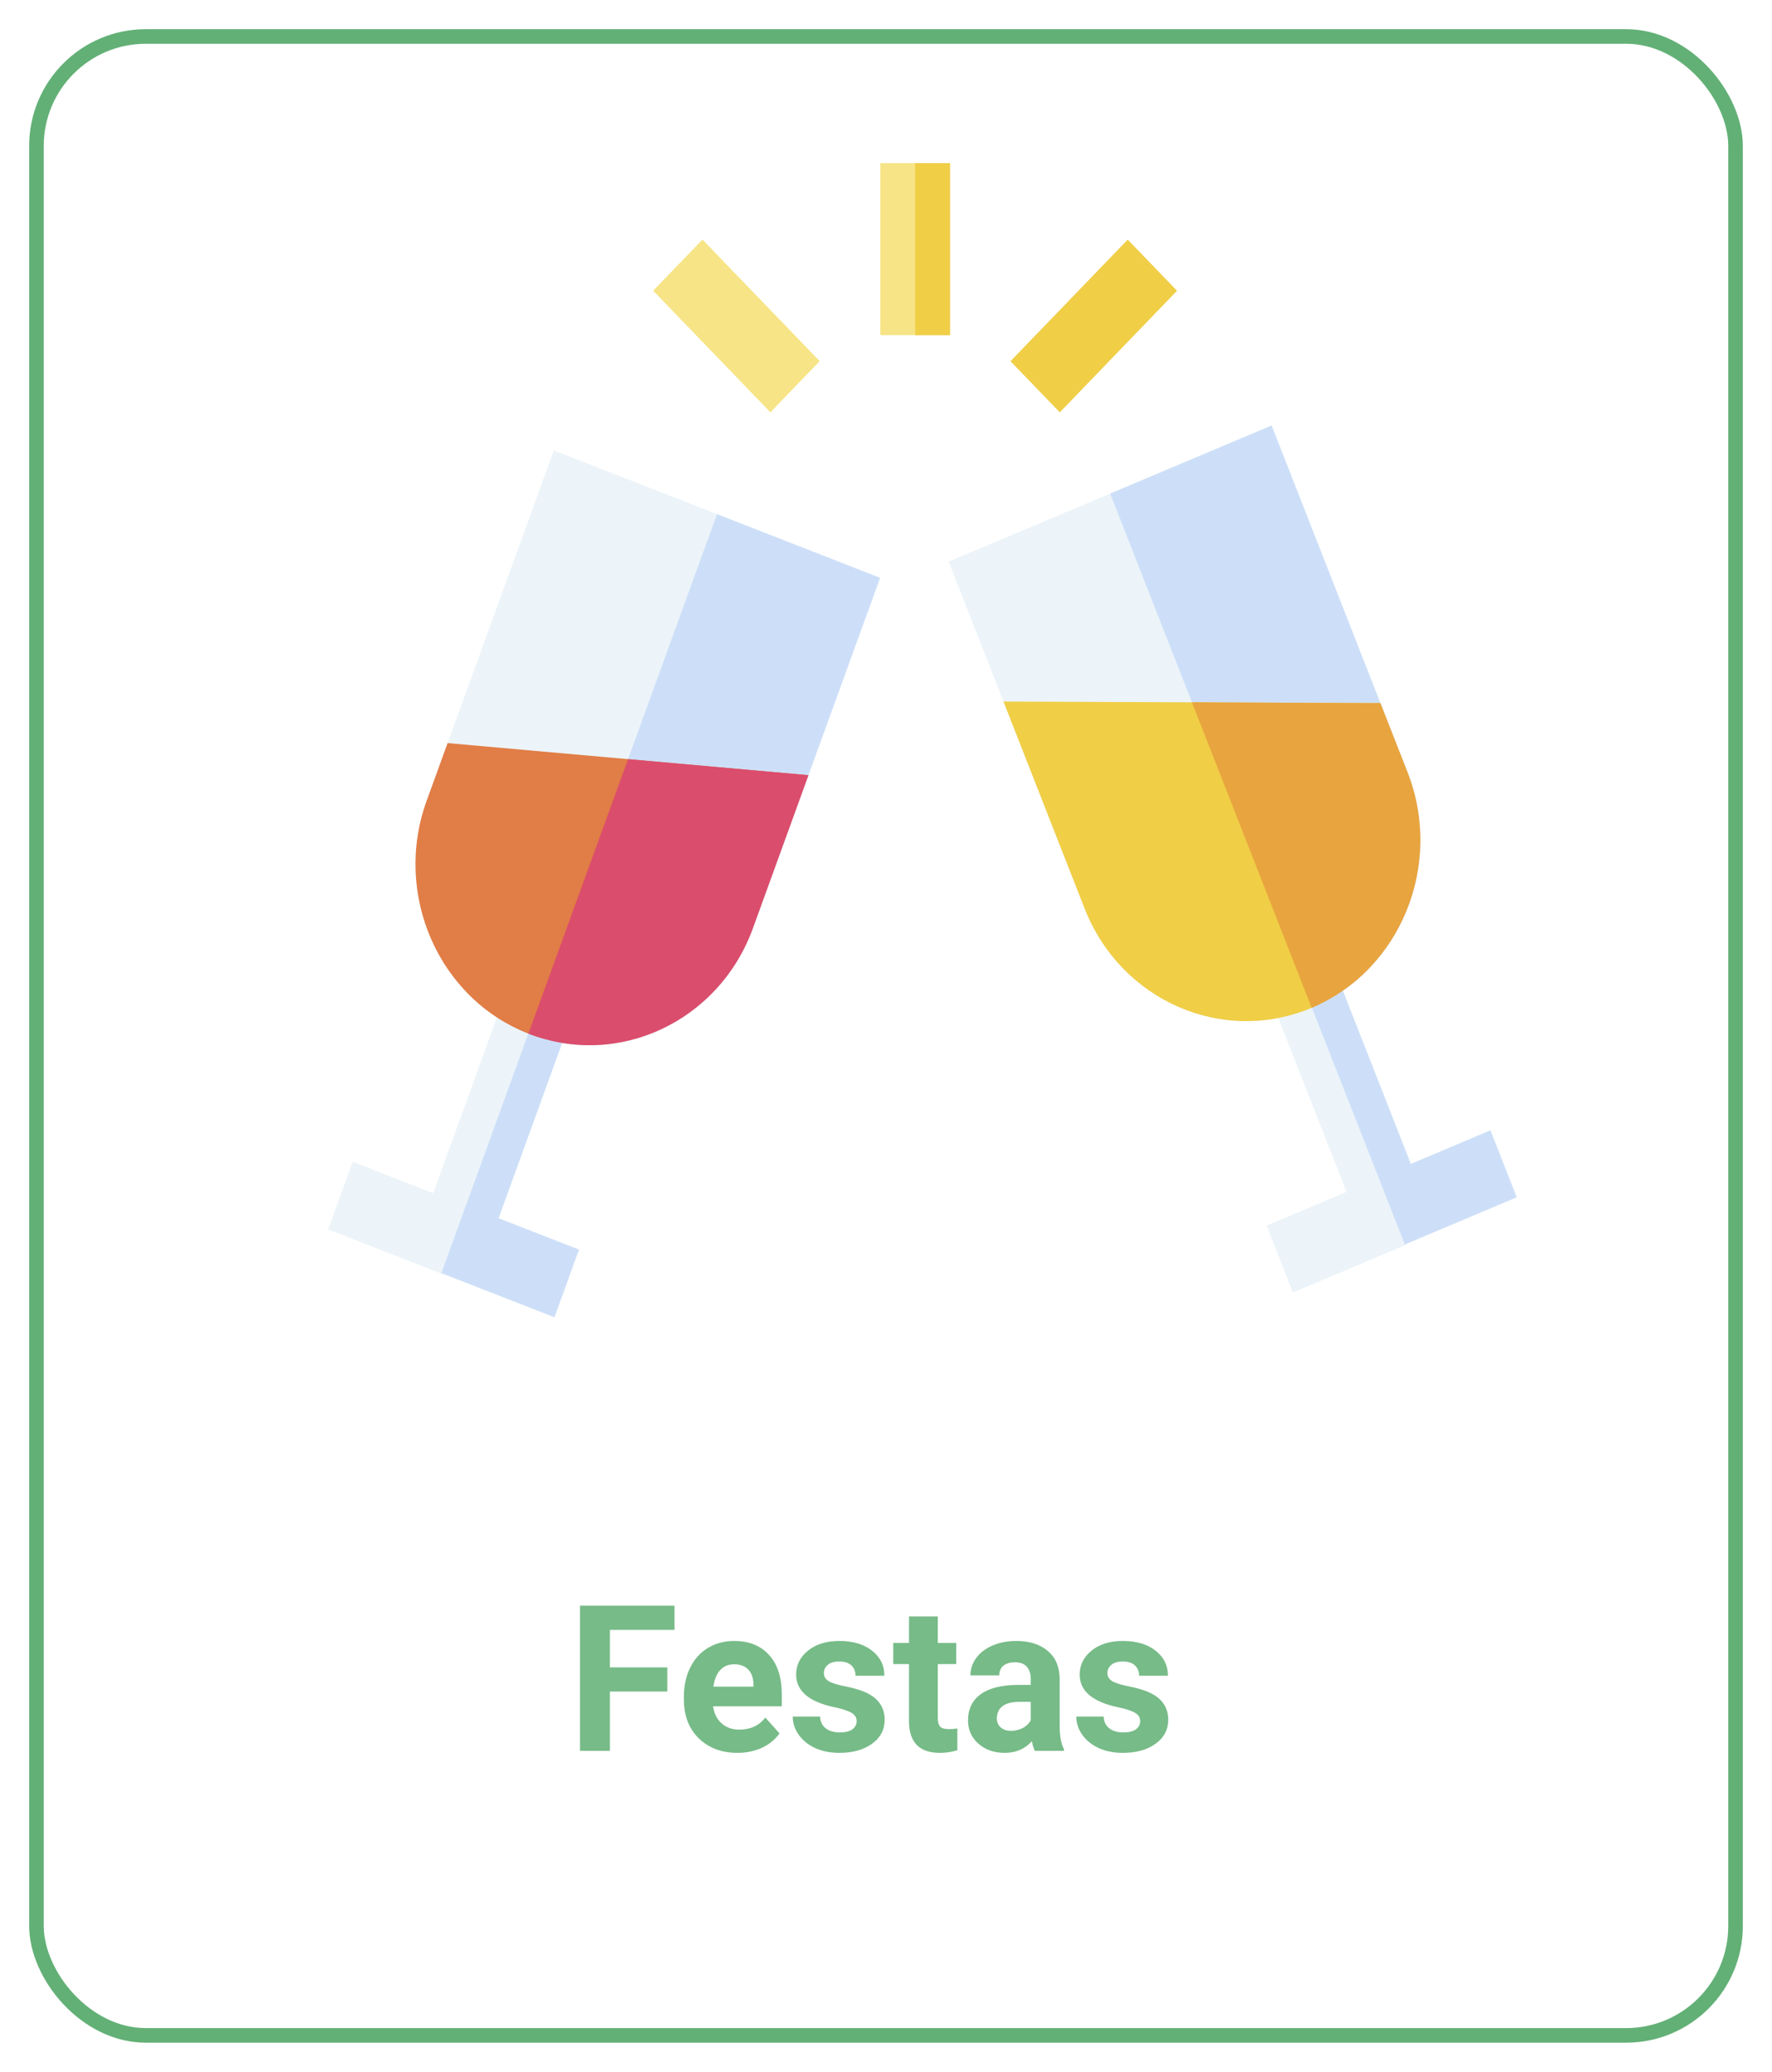 <svg width="243" height="284" viewBox="0 0 243 284" fill="none" xmlns="http://www.w3.org/2000/svg">
<g filter="url(#filter0_d)">
<g clip-path="url(#clip0)">
<path d="M91.514 227.865H83.639V236H79.537V216.094H92.498V219.416H83.639V224.557H91.514V227.865ZM101.125 236.273C98.956 236.273 97.188 235.608 95.82 234.277C94.462 232.947 93.783 231.174 93.783 228.959V228.576C93.783 227.09 94.07 225.764 94.644 224.598C95.219 223.422 96.03 222.52 97.078 221.891C98.135 221.253 99.338 220.934 100.688 220.934C102.711 220.934 104.301 221.572 105.459 222.848C106.626 224.124 107.209 225.933 107.209 228.275V229.889H97.789C97.917 230.855 98.299 231.63 98.938 232.213C99.585 232.796 100.4 233.088 101.385 233.088C102.907 233.088 104.096 232.536 104.953 231.434L106.895 233.607C106.302 234.446 105.5 235.102 104.488 235.576C103.477 236.041 102.355 236.273 101.125 236.273ZM100.674 224.133C99.89 224.133 99.252 224.397 98.76 224.926C98.277 225.454 97.967 226.211 97.83 227.195H103.326V226.881C103.308 226.006 103.071 225.331 102.615 224.857C102.16 224.374 101.512 224.133 100.674 224.133ZM117.477 231.912C117.477 231.429 117.235 231.051 116.752 230.777C116.278 230.495 115.512 230.244 114.455 230.025C110.937 229.287 109.178 227.792 109.178 225.541C109.178 224.229 109.72 223.135 110.805 222.26C111.898 221.376 113.325 220.934 115.084 220.934C116.962 220.934 118.461 221.376 119.582 222.26C120.712 223.144 121.277 224.292 121.277 225.705H117.326C117.326 225.14 117.144 224.675 116.779 224.311C116.415 223.937 115.845 223.75 115.07 223.75C114.405 223.75 113.89 223.9 113.525 224.201C113.161 224.502 112.979 224.885 112.979 225.35C112.979 225.787 113.184 226.143 113.594 226.416C114.013 226.68 114.715 226.913 115.699 227.113C116.684 227.305 117.513 227.523 118.188 227.77C120.275 228.535 121.318 229.861 121.318 231.748C121.318 233.097 120.74 234.191 119.582 235.029C118.424 235.859 116.93 236.273 115.098 236.273C113.858 236.273 112.755 236.055 111.789 235.617C110.832 235.171 110.08 234.564 109.533 233.799C108.986 233.024 108.713 232.19 108.713 231.297H112.459C112.495 231.999 112.755 232.536 113.238 232.91C113.721 233.284 114.368 233.471 115.18 233.471C115.936 233.471 116.506 233.329 116.889 233.047C117.281 232.755 117.477 232.377 117.477 231.912ZM128.605 217.57V221.207H131.135V224.105H128.605V231.488C128.605 232.035 128.71 232.427 128.92 232.664C129.13 232.901 129.531 233.02 130.123 233.02C130.561 233.02 130.948 232.988 131.285 232.924V235.918C130.51 236.155 129.713 236.273 128.893 236.273C126.122 236.273 124.709 234.874 124.654 232.076V224.105H122.494V221.207H124.654V217.57H128.605ZM141.908 236C141.726 235.645 141.594 235.202 141.512 234.674C140.555 235.74 139.311 236.273 137.779 236.273C136.33 236.273 135.127 235.854 134.17 235.016C133.222 234.177 132.748 233.12 132.748 231.844C132.748 230.276 133.327 229.073 134.484 228.234C135.651 227.396 137.333 226.972 139.529 226.963H141.348V226.115C141.348 225.432 141.17 224.885 140.814 224.475C140.468 224.064 139.917 223.859 139.16 223.859C138.495 223.859 137.971 224.019 137.588 224.338C137.214 224.657 137.027 225.094 137.027 225.65H133.076C133.076 224.794 133.34 224.001 133.869 223.271C134.398 222.542 135.145 221.973 136.111 221.562C137.077 221.143 138.162 220.934 139.365 220.934C141.188 220.934 142.633 221.394 143.699 222.314C144.775 223.226 145.312 224.511 145.312 226.17V232.582C145.322 233.986 145.518 235.048 145.9 235.768V236H141.908ZM138.641 233.252C139.224 233.252 139.762 233.124 140.254 232.869C140.746 232.605 141.111 232.254 141.348 231.816V229.273H139.871C137.893 229.273 136.84 229.957 136.713 231.324L136.699 231.557C136.699 232.049 136.872 232.454 137.219 232.773C137.565 233.092 138.039 233.252 138.641 233.252ZM156.359 231.912C156.359 231.429 156.118 231.051 155.635 230.777C155.161 230.495 154.395 230.244 153.338 230.025C149.82 229.287 148.061 227.792 148.061 225.541C148.061 224.229 148.603 223.135 149.688 222.26C150.781 221.376 152.208 220.934 153.967 220.934C155.844 220.934 157.344 221.376 158.465 222.26C159.595 223.144 160.16 224.292 160.16 225.705H156.209C156.209 225.14 156.027 224.675 155.662 224.311C155.298 223.937 154.728 223.75 153.953 223.75C153.288 223.75 152.773 223.9 152.408 224.201C152.044 224.502 151.861 224.885 151.861 225.35C151.861 225.787 152.066 226.143 152.477 226.416C152.896 226.68 153.598 226.913 154.582 227.113C155.566 227.305 156.396 227.523 157.07 227.77C159.158 228.535 160.201 229.861 160.201 231.748C160.201 233.097 159.622 234.191 158.465 235.029C157.307 235.859 155.812 236.273 153.98 236.273C152.741 236.273 151.638 236.055 150.672 235.617C149.715 235.171 148.963 234.564 148.416 233.799C147.869 233.024 147.596 232.19 147.596 231.297H151.342C151.378 231.999 151.638 232.536 152.121 232.91C152.604 233.284 153.251 233.471 154.062 233.471C154.819 233.471 155.389 233.329 155.771 233.047C156.163 232.755 156.359 232.377 156.359 231.912Z" fill="#77BB88"/>
<path d="M120.719 18.363H130.281V41.936H120.719V18.363Z" fill="#F6E486"/>
<path d="M138.573 45.512L154.648 28.846L161.408 35.855L145.334 52.521L138.573 45.512Z" fill="#F0CE46"/>
<path d="M89.571 35.849L96.331 28.84L112.406 45.505L105.645 52.515L89.571 35.849Z" fill="#F6E486"/>
<path d="M125.5 18.363H130.281V41.936H125.5V18.363Z" fill="#F0CE46"/>
<path d="M72.46 137.684C60.124 132.867 53.868 118.544 58.513 105.755L75.952 57.742L120.694 75.211L100.068 113.31C95.422 126.1 84.795 142.5 72.46 137.684V137.684Z" fill="#ECF4F9"/>
<path d="M103.255 123.224L120.694 75.211L98.323 66.476L72.46 137.684C84.795 142.5 98.61 136.013 103.255 123.224V123.224Z" fill="#CDDFF8"/>
<path d="M57.739 164.139L69.407 131.97L78.357 135.46L66.689 167.629L57.739 164.139Z" fill="#ECF4F9"/>
<path d="M62.212 165.887L73.88 133.718L78.355 135.463L66.687 167.632L62.212 165.887Z" fill="#CDDFF8"/>
<path d="M60.51 170.581L45 164.525L48.37 155.247L63.88 161.303L77.584 172.335L60.51 170.581Z" fill="#ECF4F9"/>
<path d="M60.524 170.517L63.89 161.238L79.403 167.287L76.037 176.566L60.524 170.517Z" fill="#CDDFF8"/>
<path d="M72.46 137.684C84.795 142.5 85.861 129.404 90.506 116.615L110.869 102.26L61.381 97.859L58.513 105.755C53.868 118.544 60.124 132.867 72.46 137.684V137.684Z" fill="#E17D46"/>
<path d="M103.255 123.224L110.869 102.26L86.125 100.059L72.46 137.684C84.795 142.5 98.61 136.013 103.255 123.224V123.224Z" fill="#DB4D6C"/>
<path d="M179.877 134.145C167.667 139.292 153.695 133.18 148.73 120.519L130.094 72.992L174.383 54.325L180.27 98.546C185.234 111.207 192.088 128.998 179.877 134.145V134.145Z" fill="#ECF4F9"/>
<path d="M193.02 101.851L174.383 54.325L152.239 63.659L179.877 134.145C192.088 128.998 197.984 114.511 193.02 101.851V101.851Z" fill="#CDDFF8"/>
<path d="M173.925 132.054L182.779 128.317L195.276 160.142L186.422 163.879L173.925 132.054Z" fill="#ECF4F9"/>
<path d="M178.353 130.182L182.781 128.313L195.277 160.138L190.85 162.007L178.353 130.182Z" fill="#CDDFF8"/>
<path d="M192.646 166.71L177.294 173.182L173.693 163.997L189.045 157.526L206.129 155.468L192.646 166.71Z" fill="#ECF4F9"/>
<path d="M189.046 157.412L204.393 150.933L207.998 160.113L192.65 166.592L189.046 157.412Z" fill="#CDDFF8"/>
<path d="M179.877 134.145C167.667 139.292 153.695 133.18 148.73 120.519L137.612 92.164L189.306 92.38L180.27 98.546C185.234 111.207 192.088 128.998 179.877 134.145V134.145Z" fill="#F0CE46"/>
<path d="M163.459 92.271L179.877 134.145C192.088 128.998 197.984 114.511 193.02 101.851L189.306 92.38L163.459 92.271Z" fill="#E8A43E"/>
</g>
<rect x="5" y="1" width="233" height="274" rx="15" stroke="#62B076" stroke-width="2"/>
</g>
<defs>
<filter id="filter0_d" x="0" y="0" width="243" height="284" filterUnits="userSpaceOnUse" color-interpolation-filters="sRGB">
<feFlood flood-opacity="0" result="BackgroundImageFix"/>
<feColorMatrix in="SourceAlpha" type="matrix" values="0 0 0 0 0 0 0 0 0 0 0 0 0 0 0 0 0 0 127 0"/>
<feOffset dy="4"/>
<feGaussianBlur stdDeviation="2"/>
<feColorMatrix type="matrix" values="0 0 0 0 0 0 0 0 0 0 0 0 0 0 0 0 0 0 0.25 0"/>
<feBlend mode="normal" in2="BackgroundImageFix" result="effect1_dropShadow"/>
<feBlend mode="normal" in="SourceGraphic" in2="effect1_dropShadow" result="shape"/>
</filter>
<clipPath id="clip0">
<rect x="4" width="235" height="276" rx="16" fill="white"/>
</clipPath>
</defs>
</svg>
